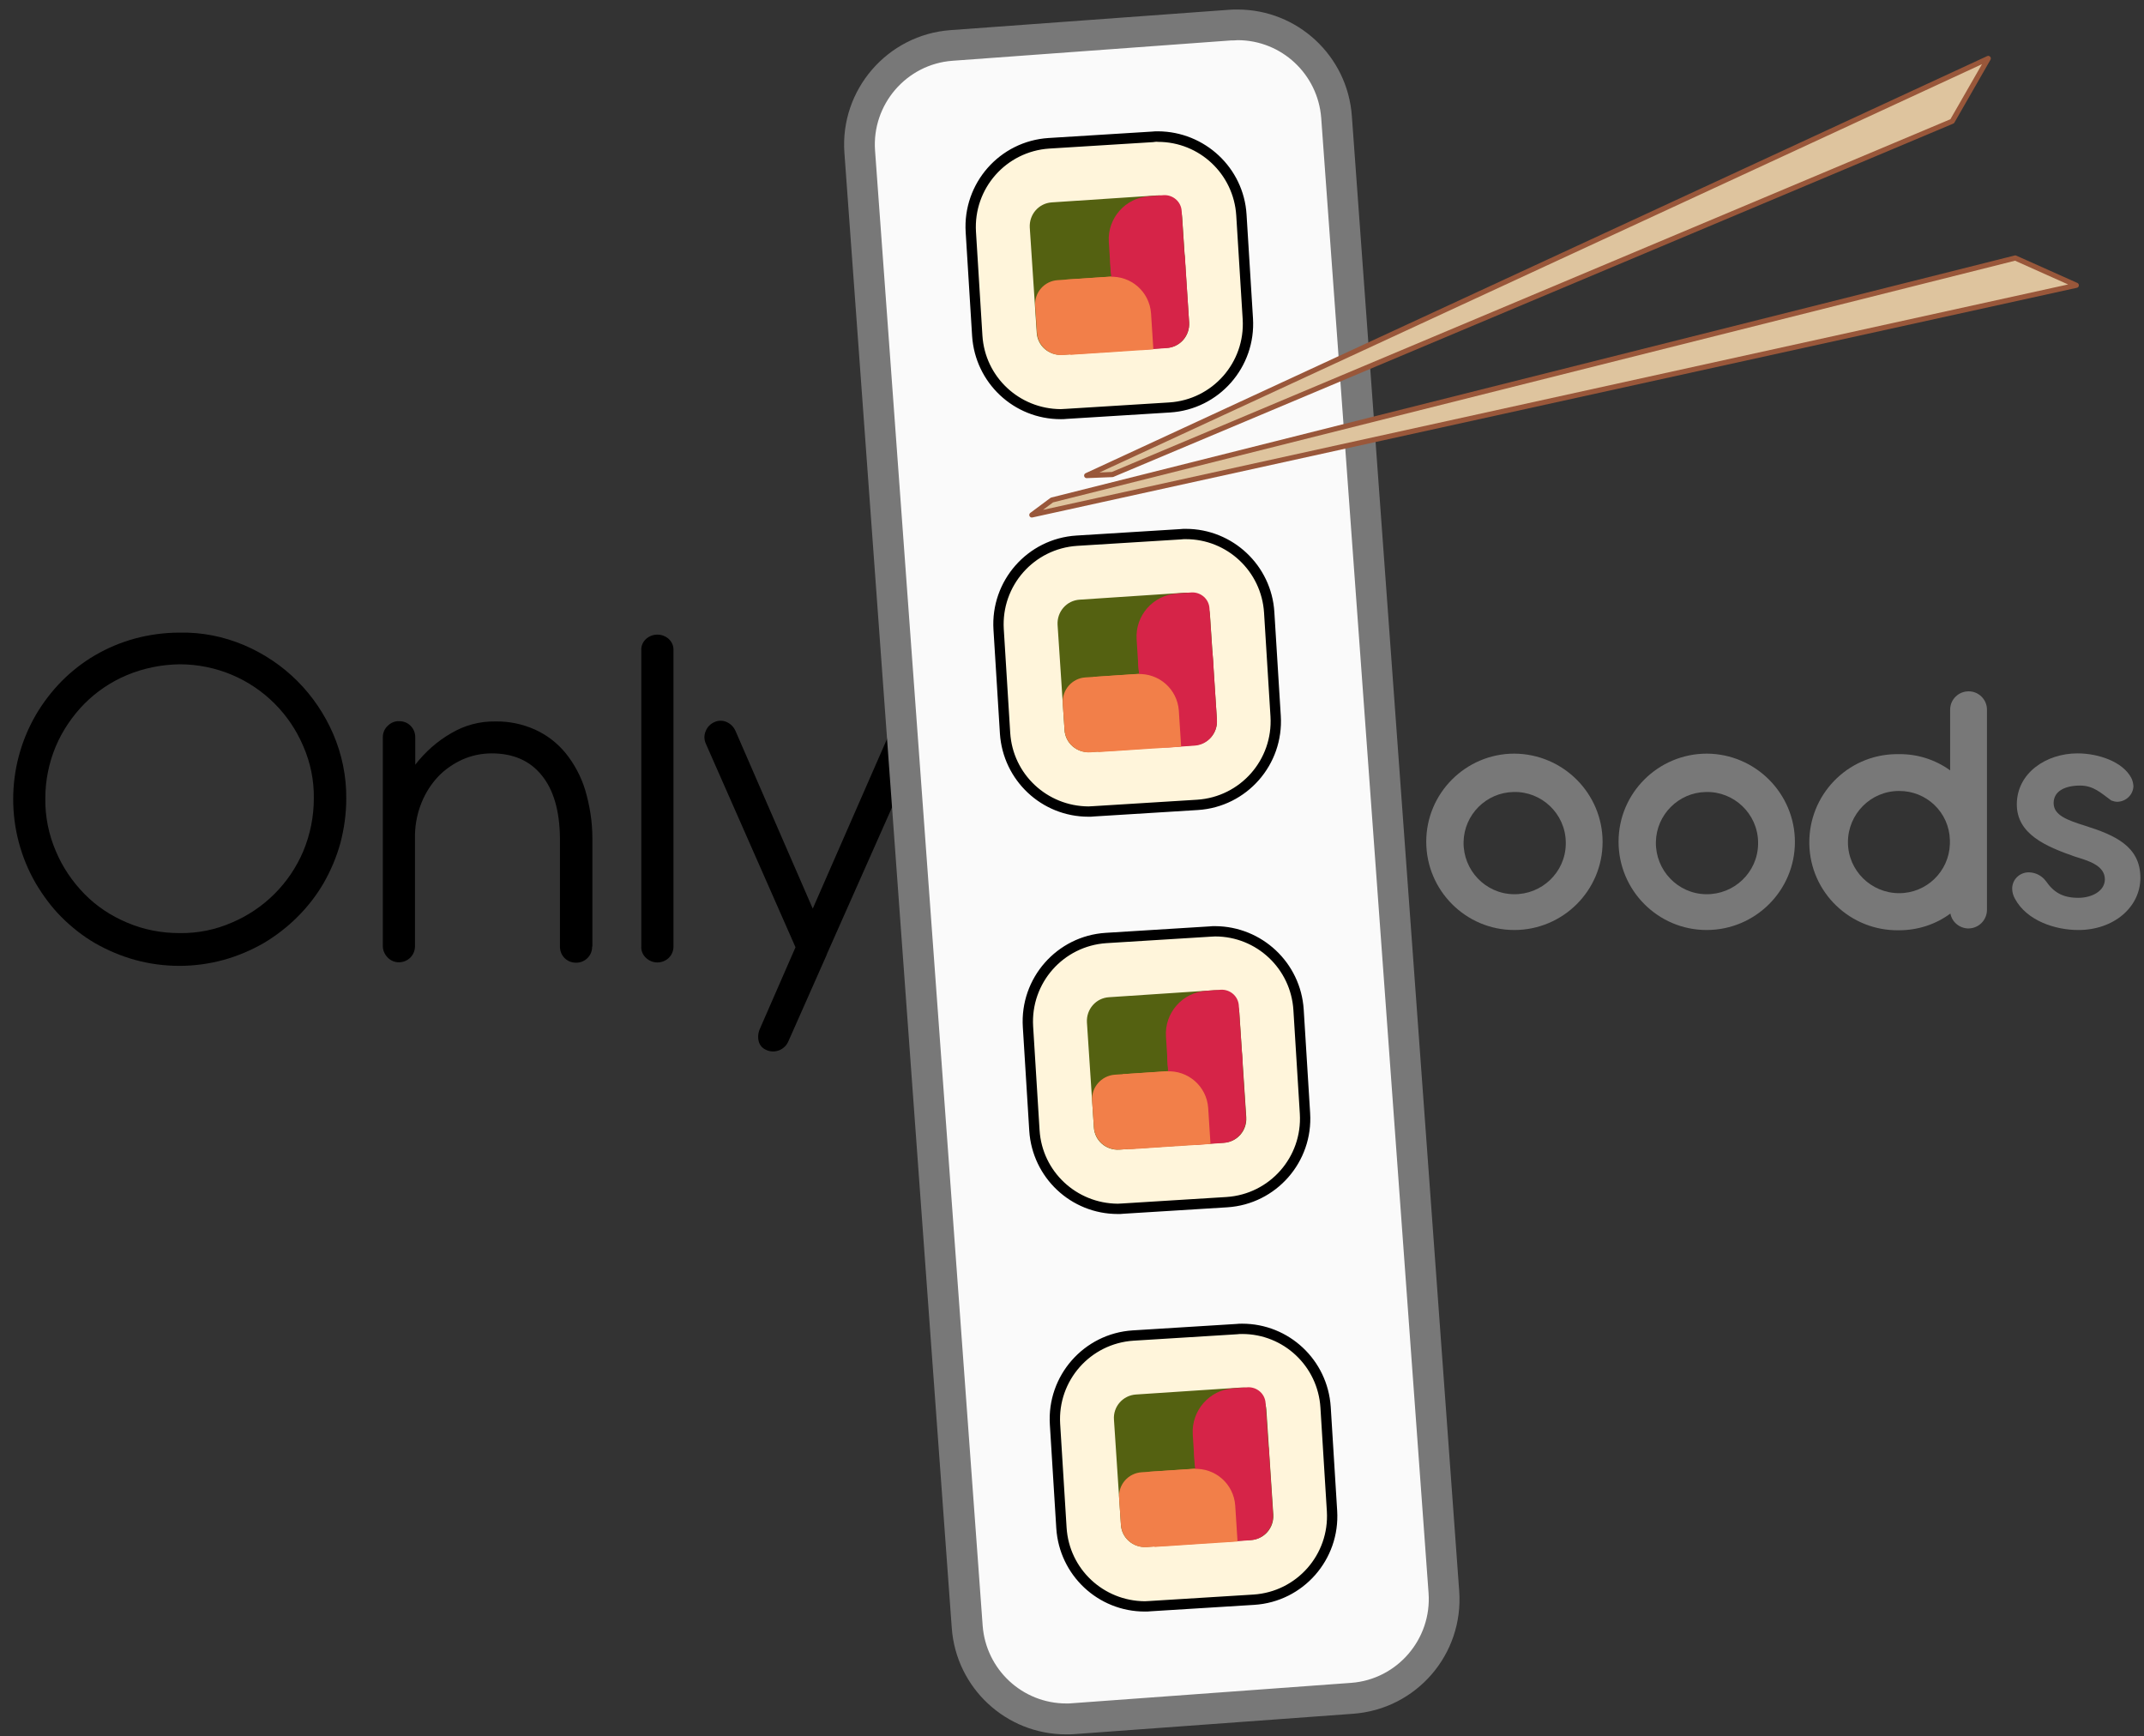 <?xml version="1.0" encoding="utf-8"?>
<!-- Generator: Adobe Illustrator 25.2.1, SVG Export Plug-In . SVG Version: 6.00 Build 0)  -->
<svg version="1.1" id="Layer_1" xmlns="http://www.w3.org/2000/svg" xmlns:xlink="http://www.w3.org/1999/xlink" x="0px" y="0px"
	 viewBox="0 0 832.8 674.3" style="enable-background:new 0 0 832.8 674.3;" xml:space="preserve">
<rect x="0" y="0" width="832.8" height="674.3" fill="#333333" stroke="none"/>
<style type="text/css">
	.st0{fill:#FAFAFA;}
	.st1{fill:#787878;}
	.st2{fill:#FFF5DB;}
	.st3{fill:#546111;}
	.st4{fill:#F27F49;}
	.st5{fill:#D62448;}
	.st6{fill:#DEC49E;stroke:#99573A;stroke-width:2;stroke-linecap:round;stroke-linejoin:round;}
</style>
<path d="M94.9,250.6c7.7,3.3,14.7,8,20.6,13.9c5.9,5.9,10.6,12.9,13.9,20.5c3.4,7.9,5.2,16.5,5.1,25.2c0,5.8-0.8,11.6-2.3,17.3
	c-1.5,5.4-3.7,10.6-6.5,15.5c-5.6,9.6-13.7,17.6-23.3,23.3c-4.9,2.8-10.1,5-15.5,6.5c-11.3,3.1-23.2,3.1-34.5,0
	c-5.4-1.5-10.6-3.7-15.5-6.5c-4.8-2.8-9.1-6.2-13-10.1c-3.9-3.9-7.2-8.4-10-13.1c-11.7-20.2-11.7-45.2,0-65.4
	c2.8-4.8,6.2-9.2,10-13.1c3.9-3.9,8.2-7.3,13-10.1c4.8-2.8,10-5,15.5-6.5c5.6-1.5,11.4-2.3,17.3-2.3
	C78.4,245.5,86.9,247.2,94.9,250.6z M49.3,262.2c-6.2,2.6-11.8,6.4-16.5,11.1c-4.7,4.8-8.5,10.4-11.1,16.5
	c-2.7,6.4-4.1,13.3-4.1,20.3c-0.1,7,1.3,14,4.1,20.5c2.6,6.2,6.4,11.8,11.1,16.6c4.7,4.8,10.3,8.5,16.5,11.1
	c6.5,2.8,13.4,4.1,20.5,4.1c7,0.1,13.9-1.3,20.3-4.1c12.5-5.3,22.4-15.2,27.7-27.7c2.7-6.5,4.1-13.4,4.1-20.5
	c0.1-7-1.3-13.9-4.1-20.3c-5.3-12.5-15.2-22.4-27.7-27.7c-6.4-2.7-13.4-4.1-20.3-4.1C62.7,258.1,55.8,259.5,49.3,262.2z"/>
<path d="M230,367.6c0.1,3.4-2.6,6.2-6,6.3c-0.1,0-0.2,0-0.3,0c-1.6,0-3.2-0.6-4.4-1.8c-1.2-1.2-1.8-2.8-1.8-4.5v-42.1
	c-0.1-10.6-2.5-18.8-7.1-24.4c-4.6-5.7-11.1-8.5-19.4-8.5c-3.9,0-7.8,0.8-11.4,2.4c-3.5,1.6-6.7,3.8-9.4,6.6
	c-2.7,2.9-4.9,6.3-6.4,10c-1.6,3.9-2.5,8.1-2.6,12.4v43.4c0,1.7-0.6,3.3-1.8,4.5c-2.4,2.4-6.4,2.5-8.8,0c0,0,0,0,0,0
	c-1.2-1.2-1.9-2.8-1.9-4.5v-81.1c0-1.7,0.7-3.3,1.9-4.4c1.2-1.2,2.8-1.9,4.5-1.8c1.7,0,3.2,0.6,4.4,1.8c1.2,1.2,1.8,2.8,1.8,4.4V297
	c3.8-4.9,8.5-9.1,13.9-12.2c5.2-3.1,11.1-4.7,17.2-4.6c5.3-0.1,10.6,1,15.5,3.2c4.6,2.1,8.6,5.2,11.8,9.1c3.4,4.2,6,9.1,7.6,14.3
	c1.8,6.1,2.8,12.4,2.8,18.7V367.6z"/>
<path d="M261.6,367.6c0,1.7-0.6,3.2-1.8,4.4c-2.5,2.4-6.4,2.4-8.9,0c-1.2-1.1-1.9-2.7-1.8-4.4v-115c-0.1-1.7,0.6-3.3,1.8-4.4
	c2.5-2.3,6.4-2.3,8.9,0c1.2,1.1,1.9,2.8,1.8,4.4V367.6z"/>
<path d="M315.7,352.9l30.2-69c0.7-1.5,1.9-2.8,3.5-3.4c1.5-0.7,3.3-0.7,4.8,0c1.6,0.6,2.8,1.9,3.4,3.5c0.6,1.6,0.5,3.4-0.2,5
	l-36.1,81.3l-0.3,0.8l-14.8,33.4c-1.4,3.2-5.1,4.7-8.3,3.4c-0.1,0-0.1-0.1-0.2-0.1c-1.5-0.6-2.6-1.8-3-3.4c-0.4-1.6-0.2-3.4,0.5-4.9
	l13.8-31.6l-34.8-79c-0.7-1.5-0.8-3.3-0.1-4.9c0.6-1.6,1.8-2.8,3.3-3.5c1.5-0.7,3.2-0.8,4.8-0.1c1.6,0.7,2.8,1.9,3.5,3.5
	L315.7,352.9z"/>
<path class="st0" d="M414.1,667.6c-20.2-0.1-36.9-15.7-38.5-35.8L334,58.9c-1.5-21.3,14.4-39.7,35.7-41.3c0,0,0,0,0,0l108.2-7.9
	c0.9-0.1,1.9-0.1,2.8-0.1c20.2,0.1,36.9,15.7,38.5,35.8l41.7,572.9c1.5,21.3-14.4,39.7-35.7,41.3c0,0,0,0,0,0l-108.2,7.9
	C416,667.5,415,667.6,414.1,667.6z"/>
<path class="st1" d="M480.7,15.6c17.1,0,31.2,13.2,32.5,30.2l41.7,572.9c1.3,17.9-12.2,33.6-30.1,34.9c0,0,0,0,0,0l-108.2,7.9
	c-0.8,0.1-1.6,0.1-2.4,0.1c-17.1,0-31.2-13.2-32.5-30.2L339.9,58.5c-1.3-17.9,12.2-33.6,30.1-34.9l108.2-7.9
	C479.1,15.7,479.9,15.7,480.7,15.6 M480.7,3.7L480.7,3.7c-1.1,0-2.2,0-3.3,0.1l-108.2,7.9c-24.5,1.8-43,23.2-41.2,47.7l41.7,572.9
	c1.7,23.3,21.1,41.3,44.4,41.3c1.1,0,2.2,0,3.3-0.1l108.2-7.9c24.6-1.8,43-23.1,41.2-47.7c0,0,0,0,0,0L525.1,45
	C523.4,21.7,504,3.7,480.7,3.7L480.7,3.7z"/>
<g>
	<path class="st2" d="M444.7,623.9c-17.1,0-31.3-13.3-32.4-30.4l-2.5-40.3c-1.1-17.9,12.5-33.3,30.4-34.5l40.3-2.5
		c0.7,0,1.4-0.1,2-0.1c17.1,0,31.3,13.3,32.4,30.4l2.5,40.3c1.1,17.9-12.5,33.3-30.4,34.5l-40.3,2.5
		C446.1,623.8,445.4,623.9,444.7,623.9z"/>
	<path d="M482.5,518.1c16.1,0,29.4,12.5,30.4,28.6l2.5,40.3c1,16.8-11.7,31.2-28.5,32.3l-40.3,2.5c-0.6,0-1.3,0.1-1.9,0.1
		c-16.1-0.1-29.4-12.5-30.4-28.6l-2.5-40.3c-1-16.8,11.7-31.2,28.5-32.3l40.3-2.5C481.2,518.1,481.8,518.1,482.5,518.1 M482.5,514.1
		L482.5,514.1c-0.7,0-1.5,0-2.2,0.1l-40.3,2.5c-19,1.2-33.4,17.6-32.2,36.6l2.5,40.3c1.2,18.2,16.2,32.3,34.4,32.3
		c0.7,0,1.5,0,2.2-0.1l40.3-2.5c19-1.2,33.4-17.6,32.2-36.6l-2.5-40.3C515.7,528.2,500.7,514.1,482.5,514.1L482.5,514.1z"/>
	<path class="st3" d="M441.3,541.6l40.8-2.7c5.1-0.3,9.5,3.5,9.8,8.6l2.7,40.8c0.3,5.1-3.5,9.5-8.6,9.8l-40.8,2.7
		c-5.1,0.3-9.5-3.5-9.8-8.6l-2.7-40.8C432.3,546.3,436.2,541.9,441.3,541.6z"/>
	<path class="st4" d="M443.5,571.8l22.3-1.5c5.2-0.3,9.7,3.6,10,8.8l0.7,10.3c0.3,5.2-3.6,9.7-8.8,10l-22.3,1.5
		c-5.2,0.3-9.7-3.6-10-8.8l-0.7-10.3C434.3,576.6,438.3,572.1,443.5,571.8z"/>
	<path class="st5" d="M472.7,555.3l10.2-0.7c5.2-0.3,9.7,3.6,10,8.8l1.6,24.8c0.3,5.2-3.6,9.7-8.8,10l-10.2,0.7
		c-5.2,0.3-9.7-3.6-10-8.8l-1.6-24.8C463.6,560.2,467.5,555.7,472.7,555.3z"/>
	<path class="st5" d="M479,539.2l5.6-0.4c3.6-0.2,6.8,2.5,7,6.2l1.4,21.2c0.2,3.6-2.5,6.8-6.2,7l-15.8,1c-3.6,0.2-6.8-2.5-7-6.2
		l-0.7-11C462.8,547.8,469.8,539.8,479,539.2C479,539.2,479,539.2,479,539.2z"/>
	<path class="st4" d="M446.6,571.6l17-1.1c8.4-0.5,15.6,5.8,16.2,14.2l0,0l0.9,14l0,0l-32.2,2.1l0,0L446.6,571.6L446.6,571.6z"/>
</g>
<g>
	<path class="st2" d="M434.2,469.5c-17.1,0-31.3-13.3-32.4-30.4l-2.5-40.3c-1.1-17.9,12.5-33.3,30.4-34.5l40.3-2.5
		c0.7,0,1.4-0.1,2-0.1c17.1,0,31.3,13.3,32.4,30.4l2.5,40.3c1.1,17.9-12.5,33.3-30.4,34.5l-40.3,2.5
		C435.6,469.5,434.9,469.5,434.2,469.5z"/>
	<path d="M472,363.7c16.1,0,29.4,12.5,30.4,28.6l2.5,40.3c1,16.8-11.7,31.2-28.5,32.3l-40.3,2.5c-0.6,0-1.3,0.1-1.9,0.1
		c-16.1-0.1-29.4-12.5-30.4-28.6l-2.5-40.3c-1-16.8,11.7-31.2,28.5-32.3l40.3-2.5C470.7,363.8,471.3,363.7,472,363.7 M472,359.7
		L472,359.7c-0.7,0-1.5,0-2.2,0.1l-40.3,2.5c-19,1.2-33.4,17.6-32.2,36.6l2.5,40.3c1.2,18.2,16.2,32.3,34.4,32.3
		c0.7,0,1.5,0,2.2-0.1l40.3-2.5c19-1.2,33.4-17.6,32.2-36.6l-2.5-40.3C505.2,373.9,490.2,359.8,472,359.7L472,359.7z"/>
	<path class="st3" d="M430.8,387.3l40.8-2.7c5.1-0.3,9.5,3.5,9.8,8.6l2.7,40.8c0.3,5.1-3.5,9.5-8.6,9.8l-40.8,2.7
		c-5.1,0.3-9.5-3.5-9.8-8.6l-2.7-40.8C421.9,392,425.7,387.6,430.8,387.3z"/>
	<path class="st4" d="M433,417.4l22.3-1.5c5.2-0.3,9.7,3.6,10,8.8l0.7,10.3c0.3,5.2-3.6,9.7-8.8,10l-22.3,1.5
		c-5.2,0.3-9.7-3.6-10-8.8l-0.7-10.3C423.9,422.3,427.8,417.8,433,417.4z"/>
	<path class="st5" d="M462.2,401l10.2-0.7c5.2-0.3,9.7,3.6,10,8.8l1.6,24.8c0.3,5.2-3.6,9.7-8.8,10l-10.2,0.7
		c-5.2,0.3-9.7-3.6-10-8.8l-1.6-24.8C453.1,405.8,457,401.3,462.2,401z"/>
	<path class="st5" d="M468.6,384.8l5.6-0.4c3.6-0.2,6.8,2.5,7,6.2l1.4,21.2c0.2,3.6-2.5,6.8-6.2,7l-15.8,1c-3.6,0.2-6.8-2.5-7-6.2
		l-0.7-11C452.3,393.4,459.3,385.4,468.6,384.8C468.6,384.8,468.6,384.8,468.6,384.8z"/>
	<path class="st4" d="M436.1,417.2l17-1.1c8.4-0.5,15.6,5.8,16.2,14.2l0,0l0.9,14l0,0l-32.2,2.1l0,0L436.1,417.2L436.1,417.2z"/>
</g>
<g>
	<path class="st2" d="M422.9,315.2c-17.1,0-31.3-13.3-32.4-30.4l-2.5-40.3c-1.1-17.9,12.5-33.3,30.4-34.5l40.3-2.5
		c0.7,0,1.4-0.1,2-0.1c17.1,0,31.3,13.3,32.4,30.4l2.5,40.3c1.1,17.9-12.5,33.3-30.4,34.5l-40.3,2.5
		C424.2,315.2,423.5,315.2,422.9,315.2z"/>
	<path d="M460.6,209.4c16.1,0,29.4,12.5,30.4,28.6l2.5,40.3c1,16.8-11.7,31.2-28.5,32.3l-40.3,2.5c-0.6,0-1.3,0.1-1.9,0.1
		c-16.1-0.1-29.4-12.5-30.4-28.6l-2.5-40.3c-1-16.8,11.7-31.2,28.5-32.3l40.3-2.5C459.3,209.4,460,209.4,460.6,209.4 M460.6,205.4
		L460.6,205.4c-0.7,0-1.5,0-2.2,0.1l-40.3,2.5c-19,1.2-33.4,17.6-32.2,36.6l2.5,40.3c1.2,18.2,16.2,32.3,34.4,32.3
		c0.7,0,1.5,0,2.2-0.1l40.3-2.5c19-1.2,33.4-17.6,32.2-36.6l-2.5-40.3C493.9,219.6,478.8,205.4,460.6,205.4L460.6,205.4z"/>
	<path class="st3" d="M419.4,232.9l40.8-2.7c5.1-0.3,9.5,3.5,9.8,8.6l2.7,40.8c0.3,5.1-3.5,9.5-8.6,9.8l-40.8,2.7
		c-5.1,0.3-9.5-3.5-9.8-8.6l-2.7-40.8C410.5,237.6,414.3,233.2,419.4,232.9z"/>
	<path class="st4" d="M421.6,263.1l22.3-1.5c5.2-0.3,9.7,3.6,10,8.8l0.7,10.3c0.3,5.2-3.6,9.7-8.8,10l-22.3,1.5
		c-5.2,0.3-9.7-3.6-10-8.8l-0.7-10.3C412.5,267.9,416.5,263.4,421.6,263.1z"/>
	<path class="st5" d="M450.9,246.7l10.2-0.7c5.2-0.3,9.7,3.6,10,8.8l1.6,24.8c0.3,5.2-3.6,9.7-8.8,10l-10.2,0.7
		c-5.2,0.3-9.7-3.6-10-8.8l-1.6-24.8C441.8,251.5,445.7,247,450.9,246.7z"/>
	<path class="st5" d="M457.2,230.5l5.6-0.4c3.6-0.2,6.8,2.5,7,6.2l1.4,21.2c0.2,3.6-2.5,6.8-6.2,7l-15.8,1c-3.6,0.2-6.8-2.5-7-6.2
		l-0.7-11C440.9,239.1,447.9,231.1,457.2,230.5C457.2,230.5,457.2,230.5,457.2,230.5z"/>
	<path class="st4" d="M424.7,262.9l17-1.1c8.4-0.5,15.6,5.8,16.2,14.2l0,0l0.9,14l0,0l-32.2,2.1l0,0L424.7,262.9L424.7,262.9z"/>
</g>
<g>
	<path class="st2" d="M412.1,160.9c-17.1,0-31.3-13.3-32.4-30.4l-2.5-40.3c-1.1-17.9,12.5-33.3,30.4-34.5l40.3-2.5
		c0.7,0,1.4-0.1,2-0.1c17.1,0,31.3,13.3,32.4,30.4l2.5,40.3c1.1,17.9-12.5,33.3-30.4,34.5l-40.3,2.5
		C413.4,160.8,412.7,160.9,412.1,160.9z"/>
	<path d="M449.8,55.1c16.1,0,29.4,12.5,30.4,28.6l2.5,40.3c1,16.8-11.7,31.2-28.5,32.3l-40.3,2.5c-0.6,0-1.3,0.1-1.9,0.1
		c-16.1-0.1-29.4-12.5-30.4-28.6L379.1,90c-1-16.8,11.7-31.2,28.5-32.3l40.3-2.5C448.5,55.1,449.2,55,449.8,55.1 M449.8,51L449.8,51
		c-0.7,0-1.5,0-2.2,0.1l-40.3,2.5c-19,1.2-33.4,17.6-32.2,36.6l2.5,40.3c1.2,18.2,16.2,32.3,34.4,32.3c0.7,0,1.5,0,2.2-0.1l40.3-2.5
		c19-1.2,33.4-17.6,32.2-36.6l-2.5-40.3C483.1,65.2,468,51.1,449.8,51L449.8,51z"/>
	<path class="st3" d="M408.6,78.6l40.8-2.7c5.1-0.3,9.5,3.5,9.8,8.6l2.7,40.8c0.3,5.1-3.5,9.5-8.6,9.8l-40.8,2.7
		c-5.1,0.3-9.5-3.5-9.8-8.6L400,88.4C399.7,83.3,403.5,78.9,408.6,78.6z"/>
	<path class="st4" d="M410.9,108.8l22.3-1.5c5.2-0.3,9.7,3.6,10,8.8l0.7,10.3c0.3,5.2-3.6,9.7-8.8,10l-22.3,1.5
		c-5.2,0.3-9.7-3.6-10-8.8l-0.7-10.3C401.7,113.6,405.7,109.1,410.9,108.8z"/>
	<path class="st5" d="M440.1,92.3l10.2-0.7c5.2-0.3,9.7,3.6,10,8.8l1.6,24.8c0.3,5.2-3.6,9.7-8.8,10l-10.2,0.7
		c-5.2,0.3-9.7-3.6-10-8.8l-1.6-24.8C431,97.2,434.9,92.7,440.1,92.3z"/>
	<path class="st5" d="M446.4,76.2l5.6-0.4c3.6-0.2,6.8,2.5,7,6.2l1.4,21.2c0.2,3.6-2.5,6.8-6.2,7l-15.8,1c-3.6,0.2-6.8-2.5-7-6.2
		l-0.7-11C430.1,84.8,437.1,76.8,446.4,76.2C446.4,76.2,446.4,76.2,446.4,76.2z"/>
	<path class="st4" d="M413.9,108.6l17-1.1c8.4-0.5,15.6,5.8,16.2,14.2l0,0l0.9,14l0,0l-32.2,2.1l0,0L413.9,108.6L413.9,108.6z"/>
</g>
<polygon class="st6" points="772.3,22.7 422.1,184.7 432.1,184.3 758.3,47.1 "/>
<polygon class="st6" points="806.5,110.8 400.8,200 408.6,194.2 782.8,100.2 "/>
<path class="st1" d="M622.5,327c0,18.9-15.4,34.2-34.3,34.2c-18.9,0-34.2-15.4-34.2-34.3c0-18.9,15.4-34.2,34.2-34.2
	C607.2,292.8,622.5,308.2,622.5,327z M608.2,327c-0.2-11-9.4-19.7-20.3-19.4c-10.6,0.2-19.2,8.8-19.4,19.4
	c-0.2,11,8.5,20.1,19.4,20.3c11,0.2,20.1-8.5,20.3-19.4C608.2,327.6,608.2,327.3,608.2,327z"/>
<path class="st1" d="M697.2,327c0,18.9-15.4,34.2-34.3,34.2c-18.9,0-34.2-15.4-34.2-34.3s15.4-34.2,34.3-34.2c0,0,0,0,0,0
	C681.9,292.8,697.2,308.2,697.2,327z M682.9,327c-0.2-11-9.4-19.7-20.3-19.4c-10.6,0.2-19.2,8.8-19.4,19.4
	c-0.2,11,8.5,20.1,19.4,20.3c11,0.2,20.1-8.5,20.3-19.4C682.9,327.6,682.9,327.3,682.9,327z"/>
<path class="st1" d="M757.5,299.2v-23.6c0-3.9,3.2-7.1,7.2-7.1c3.9,0,7.1,3.2,7.1,7.1v77.9c-0.1,4-3.3,7.1-7.3,7.1
	c-3.4-0.1-6.3-2.5-6.9-5.8c-5.8,4.3-12.8,6.5-20,6.5c-18.9,0.3-34.5-14.7-34.8-33.6c-0.3-18.9,14.7-34.5,33.6-34.8
	c0.4,0,0.8,0,1.2,0C744.7,292.8,751.7,295,757.5,299.2z M737.6,307.2c-11,0-19.8,9-19.8,19.9c0,11,9,19.8,19.9,19.8
	c10.6,0,19.3-8.4,19.7-19v-1.7C757.1,315.5,748.3,307.1,737.6,307.2L737.6,307.2z"/>
<path class="st1" d="M807.3,348.7c5.2,0,10.3-2.6,10.3-7.2c0-5.5-6.8-7.3-11.6-8.8c-11.5-4-22.6-8.8-22.6-20.3
	c0-12.1,11.3-19.8,23.6-19.8c8,0,17.6,3.2,20.9,9.6c0.5,1,0.7,2,0.8,3.1c-0.1,3.4-2.9,6-6.2,6.1c-0.8,0-1.6-0.2-2.4-0.5
	c-4-2.9-6.9-5.8-12.1-5.8c-5.8,0-10.3,2.1-10.3,6.8s5.2,6.6,12.2,8.8c11.4,3.6,21.5,7.9,21.5,20.2c0,11.4-10.3,20.3-24.1,20.3
	c-9,0-20-3.6-24.6-12.1c-0.7-1.2-1.1-2.6-1.1-4c0-3.5,2.9-6.3,6.4-6.3c0.1,0,0.1,0,0.2,0c2.6,0.1,4.9,1.3,6.5,3.4
	C797.8,346.7,801.4,348.7,807.3,348.7z"/>
</svg>
